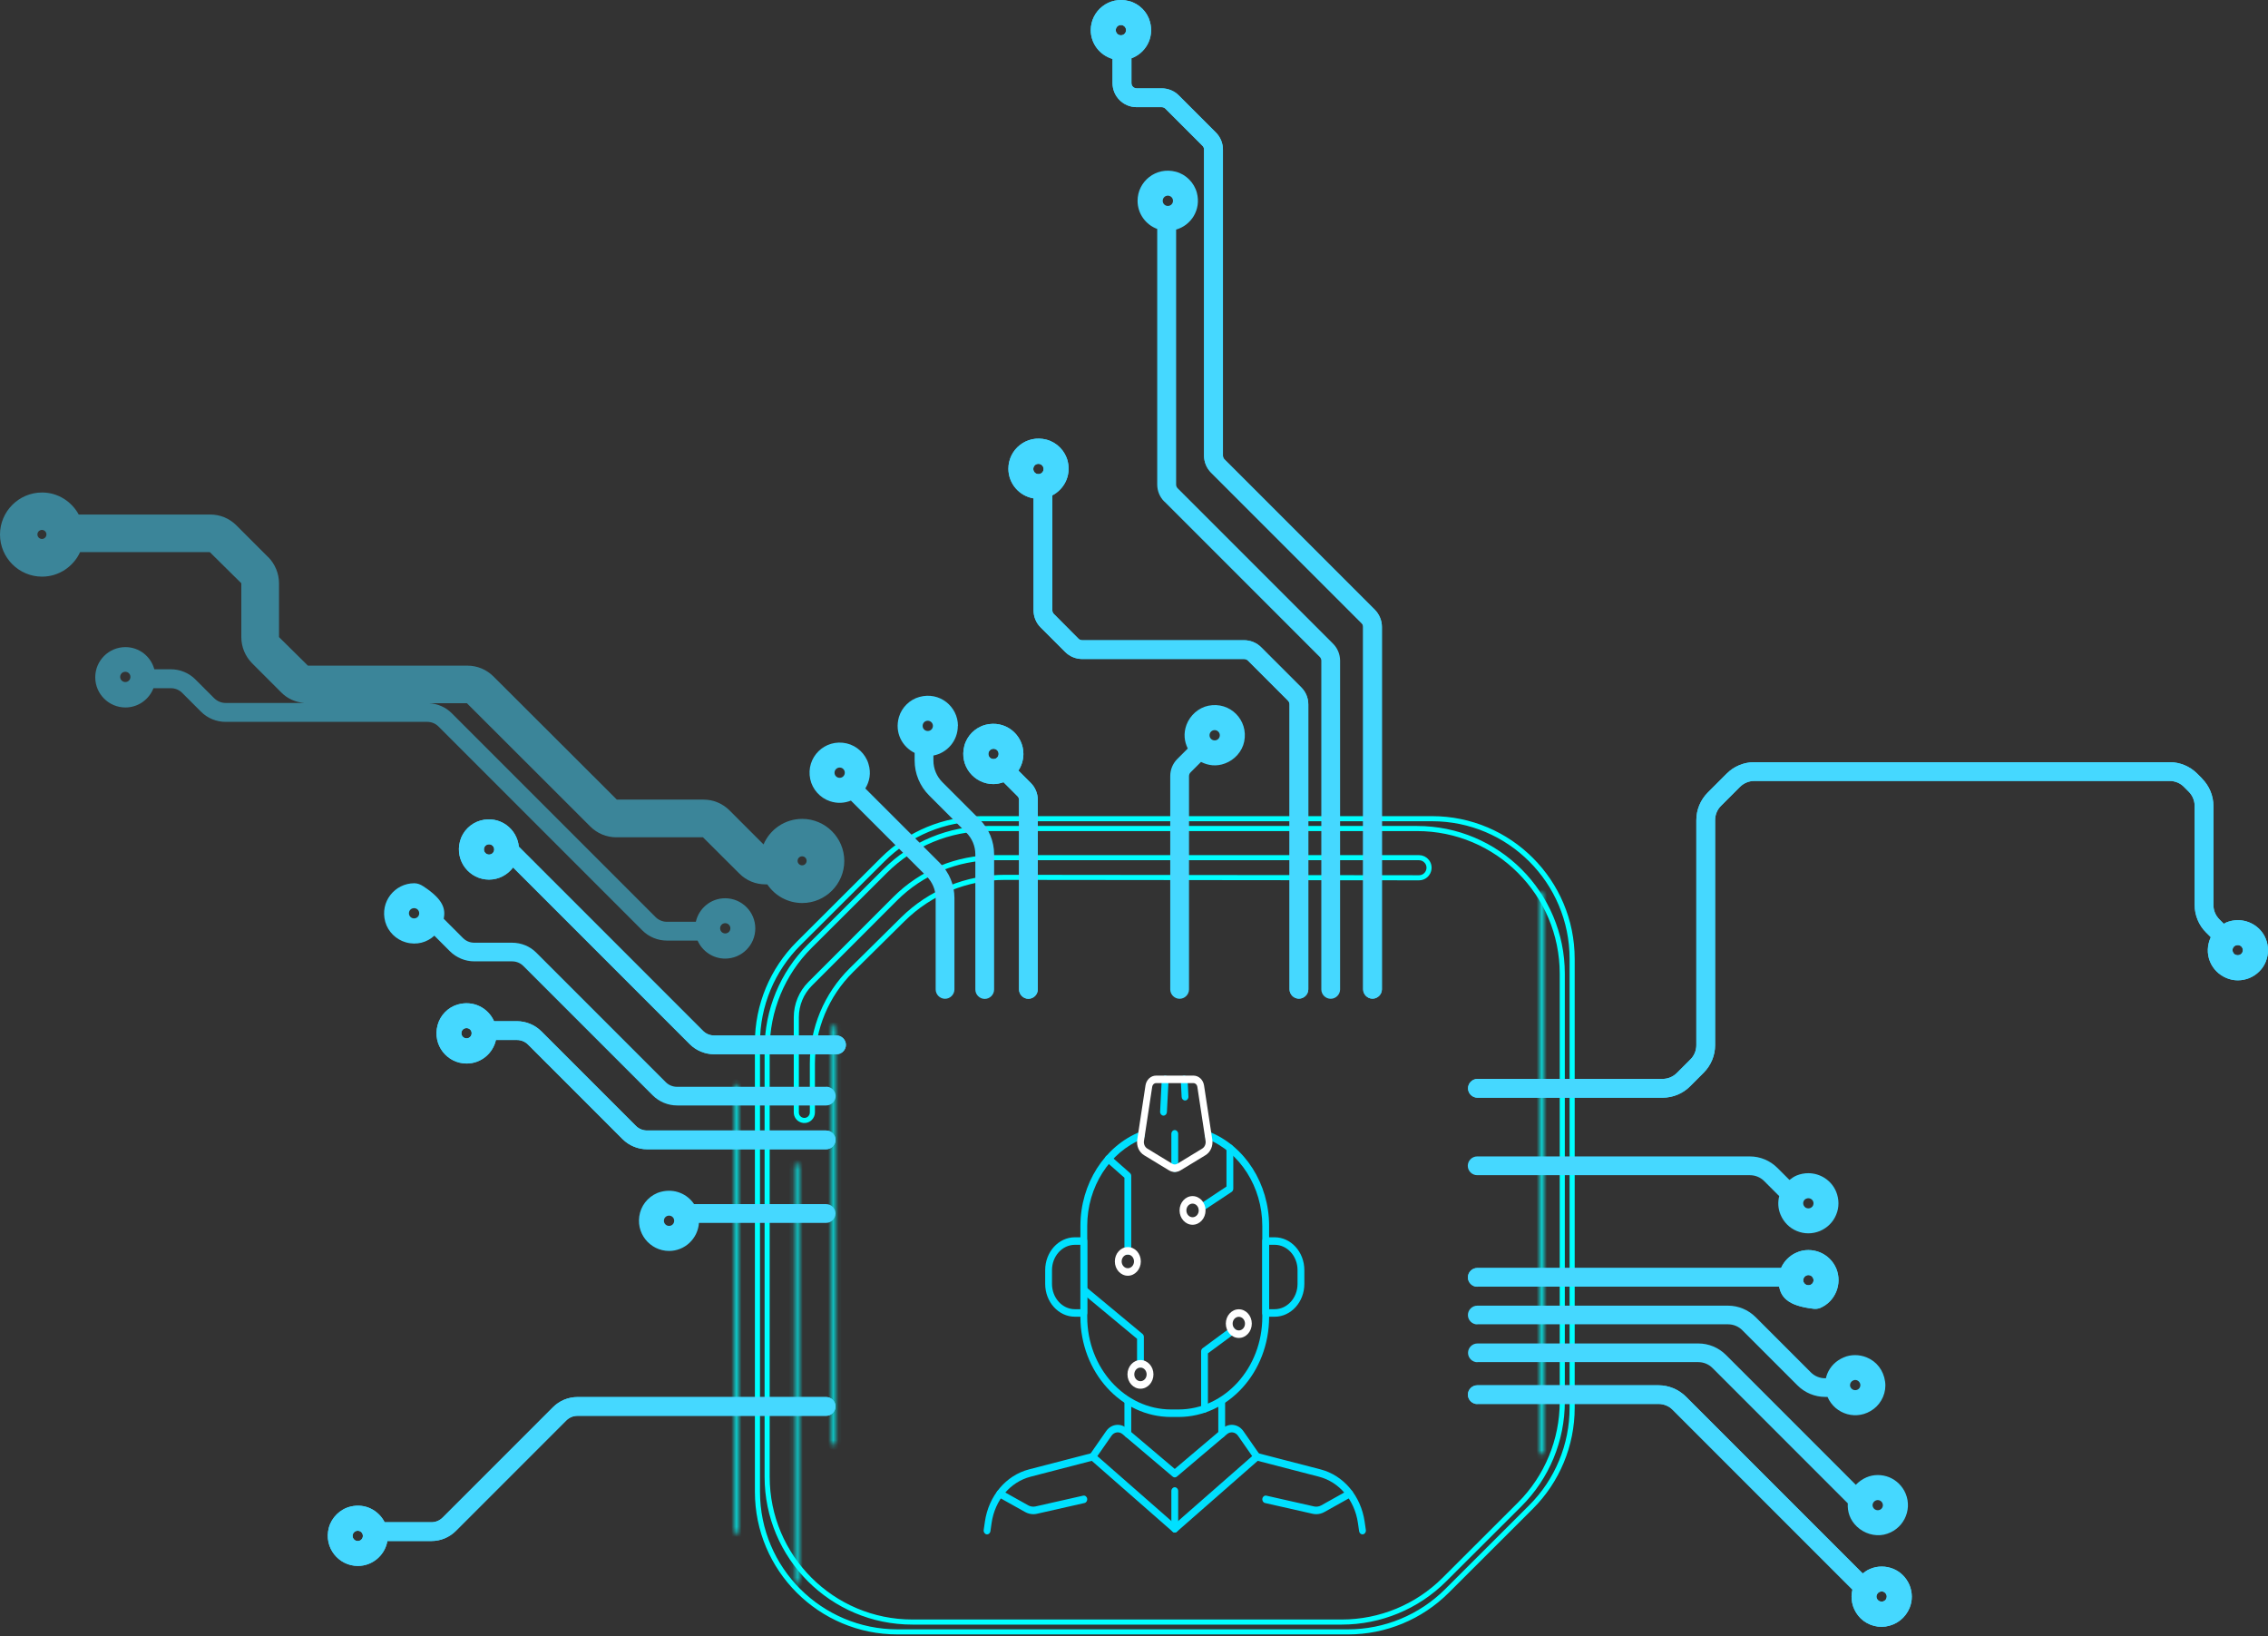 <svg width="445" height="321" viewBox="0 0 445 321" fill="none" xmlns="http://www.w3.org/2000/svg">
<rect x="0" y="0" width="445" height="321" fill="#333333" stroke="none"/>
<path d="M300.393 295.639C305.562 290.48 308.467 283.477 308.467 276.174L308.467 188.102C308.467 172.914 296.155 160.602 280.967 160.602L192.605 160.602C185.321 160.602 178.334 163.492 173.179 168.637L156.692 185.091C151.522 190.25 148.617 197.253 148.617 204.556L148.617 292.628C148.617 307.816 160.93 320.128 176.117 320.128L264.48 320.128C271.764 320.128 278.75 317.239 283.906 312.093L300.393 295.639ZM278.031 162.532C293.771 162.532 306.531 175.292 306.531 191.032L306.531 274.962C306.531 282.53 303.52 289.788 298.163 295.135L283.397 309.871C278.054 315.203 270.814 318.198 263.265 318.198L179.02 318.198C163.28 318.198 150.52 305.438 150.52 289.698L150.52 205.777C150.52 198.204 153.535 190.941 158.899 185.594L173.689 170.849C179.032 165.523 186.267 162.532 193.811 162.532L278.031 162.532Z" stroke="#00FFFF"/>
<path d="M195.088 168.248C187.793 168.248 180.796 171.147 175.639 176.306L158.961 192.992C157.222 194.731 156.245 197.09 156.245 199.55L156.245 218.222C156.245 219.628 157.947 220.33 158.938 219.333C159.231 219.038 159.396 218.639 159.396 218.222L159.396 208.651C159.396 201.762 162.152 195.161 167.05 190.317L177.135 180.345C182.478 175.062 189.691 172.102 197.204 172.11L278.413 172.194C280.048 172.196 280.975 170.323 279.984 169.024C279.61 168.535 279.03 168.248 278.415 168.248L195.088 168.248Z" stroke="#00FFFF"/>
<mask id="path-3-inside-1_1_1105" fill="white">
<path d="M156.656 310.153L156.656 228.678C156.656 228.476 156.487 228.307 156.285 228.307C156.082 228.307 155.914 228.476 155.914 228.678L155.914 310.153C155.914 310.356 156.082 310.524 156.285 310.524C156.487 310.524 156.656 310.356 156.656 310.153Z"/>
</mask>
<path d="M155.656 310.153L155.656 228.678L157.656 228.678L157.656 310.153L155.656 310.153ZM155.656 228.678C155.656 229.03 155.937 229.307 156.285 229.307L156.285 227.307C157.038 227.307 157.656 227.921 157.656 228.678L155.656 228.678ZM156.285 229.307C156.633 229.307 156.914 229.03 156.914 228.678L154.914 228.678C154.914 227.921 155.532 227.307 156.285 227.307L156.285 229.307ZM156.914 228.678L156.914 310.153L154.914 310.153L154.914 228.678L156.914 228.678ZM156.914 310.153C156.914 309.801 156.633 309.524 156.285 309.524L156.285 311.524C155.532 311.524 154.914 310.91 154.914 310.153L156.914 310.153ZM156.285 309.524C155.937 309.524 155.656 309.801 155.656 310.153L157.656 310.153C157.656 310.91 157.038 311.524 156.285 311.524L156.285 309.524Z" fill="#00FFFF" mask="url(#path-3-inside-1_1_1105)"/>
<mask id="path-5-inside-2_1_1105" fill="white">
<path d="M164.047 283.04L164.047 201.564C164.047 201.362 163.878 201.194 163.676 201.194C163.473 201.194 163.305 201.362 163.305 201.564L163.305 283.04C163.305 283.242 163.473 283.41 163.676 283.41C163.878 283.41 164.047 283.242 164.047 283.04Z"/>
</mask>
<path d="M163.047 283.04L163.047 201.564L165.047 201.564L165.047 283.04L163.047 283.04ZM163.047 201.564C163.047 201.916 163.328 202.194 163.676 202.194L163.676 200.194C164.429 200.194 165.047 200.808 165.047 201.564L163.047 201.564ZM163.676 202.194C164.024 202.194 164.305 201.916 164.305 201.564L162.305 201.564C162.305 200.808 162.923 200.194 163.676 200.194L163.676 202.194ZM164.305 201.564L164.305 283.04L162.305 283.04L162.305 201.564L164.305 201.564ZM164.305 283.04C164.305 282.688 164.024 282.41 163.676 282.41L163.676 284.41C162.923 284.41 162.305 283.796 162.305 283.04L164.305 283.04ZM163.676 282.41C163.328 282.41 163.047 282.688 163.047 283.04L165.047 283.04C165.047 283.796 164.429 284.41 163.676 284.41L163.676 282.41Z" fill="#00FFFF" mask="url(#path-5-inside-2_1_1105)"/>
<mask id="path-7-inside-3_1_1105" fill="white">
<path d="M302.825 284.892L302.825 175.495C302.825 175.292 302.656 175.124 302.453 175.124C302.251 175.124 302.082 175.292 302.082 175.495L302.082 284.892C302.082 285.094 302.251 285.263 302.453 285.263C302.656 285.263 302.825 285.094 302.825 284.892Z"/>
</mask>
<path d="M301.825 284.892L301.825 175.495L303.825 175.495L303.825 284.892L301.825 284.892ZM301.825 175.495C301.825 175.847 302.105 176.124 302.453 176.124L302.453 174.124C303.206 174.124 303.825 174.738 303.825 175.495L301.825 175.495ZM302.453 176.124C302.801 176.124 303.082 175.847 303.082 175.495L301.082 175.495C301.082 174.738 301.7 174.124 302.453 174.124L302.453 176.124ZM303.082 175.495L303.082 284.892L301.082 284.892L301.082 175.495L303.082 175.495ZM303.082 284.892C303.082 284.54 302.801 284.263 302.453 284.263L302.453 286.263C301.7 286.263 301.082 285.648 301.082 284.892L303.082 284.892ZM302.453 284.263C302.105 284.263 301.825 284.54 301.825 284.892L303.825 284.892C303.825 285.648 303.206 286.263 302.453 286.263L302.453 284.263Z" fill="#00FFFF" mask="url(#path-7-inside-3_1_1105)"/>
<mask id="path-9-inside-4_1_1105" fill="white">
<path d="M144.742 300.453L144.742 213.117C144.742 212.915 144.574 212.746 144.371 212.746C144.169 212.746 144 212.915 144 213.117L144 300.419C144 300.622 144.169 300.79 144.371 300.79C144.574 300.79 144.742 300.622 144.742 300.419L144.742 300.453Z"/>
</mask>
<path d="M143.742 300.453L143.742 213.117L145.742 213.117L145.742 300.453L143.742 300.453ZM143.742 213.117C143.742 213.469 144.023 213.746 144.371 213.746L144.371 211.746C145.124 211.746 145.742 212.361 145.742 213.117L143.742 213.117ZM144.371 213.746C144.719 213.746 145 213.469 145 213.117L143 213.117C143 212.361 143.618 211.746 144.371 211.746L144.371 213.746ZM145 213.117L145 300.419L143 300.419L143 213.117L145 213.117ZM145 300.419C145 300.067 144.719 299.79 144.371 299.79L144.371 301.79C143.618 301.79 143 301.176 143 300.419L145 300.419ZM144.371 299.79C144.023 299.79 143.742 300.067 143.742 300.419L145.742 300.419C145.742 301.176 145.124 301.79 144.371 301.79L144.371 299.79ZM145.742 300.419L145.742 300.453L143.742 300.453L143.742 300.419L145.742 300.419Z" fill="#00FFFF" mask="url(#path-9-inside-4_1_1105)"/>
<g style="mix-blend-mode:overlay">
<path d="M52.607 109.286L46.369 103.048C44.994 101.673 43.176 100.936 41.236 100.936H15.448C14.048 98.382 11.371 96.614 8.252 96.614C3.709 96.614 0 100.322 0 104.866C0 109.409 3.709 113.118 8.252 113.118C11.568 113.118 14.417 111.128 15.718 108.304H41.162L47.351 114.419V124.98C47.351 126.92 48.113 128.738 49.464 130.113L55.186 135.836C56.389 137.064 57.986 137.751 59.681 137.899H44.257C43.422 137.899 42.636 137.555 42.047 136.99L38.338 133.281C37.061 132.004 35.317 131.292 33.524 131.292H30.282C29.595 128.787 27.335 126.945 24.609 126.945C21.343 126.945 18.69 129.597 18.69 132.864C18.69 136.13 21.343 138.783 24.609 138.783C27.114 138.783 29.251 137.211 30.11 135.001H33.524C34.359 135.001 35.17 135.344 35.735 135.909L39.443 139.618C40.72 140.895 42.464 141.607 44.257 141.607H83.823C84.658 141.607 85.444 141.926 86.033 142.516L126.041 182.524C127.318 183.801 129.062 184.513 130.855 184.513H136.872C137.781 186.576 139.868 188.05 142.275 188.05C145.542 188.05 148.194 185.397 148.194 182.131C148.194 178.865 145.542 176.212 142.275 176.212C139.451 176.212 137.118 178.201 136.528 180.829H130.855C130.02 180.829 129.209 180.485 128.645 179.921L88.636 139.913C87.433 138.709 85.861 138.046 84.191 137.948H91.608L115.8 162.115C117.175 163.49 118.993 164.251 120.933 164.251H137.928L145.075 171.374C146.45 172.749 148.268 173.486 150.208 173.486H150.552C152.026 175.696 154.555 177.145 157.404 177.145C161.948 177.145 165.656 173.437 165.656 168.893C165.656 164.35 161.948 160.641 157.404 160.641C153.99 160.641 151.068 162.704 149.815 165.651L143.159 158.996C141.784 157.62 139.967 156.859 138.026 156.859H121.031L96.84 132.717C95.464 131.341 93.647 130.58 91.707 130.58H60.417L54.744 124.98V114.419C54.744 112.504 53.958 110.637 52.632 109.286H52.607ZM8.228 105.725C7.736 105.725 7.343 105.332 7.343 104.841C7.343 104.35 7.736 103.957 8.228 103.957C8.719 103.957 9.112 104.35 9.112 104.841C9.112 105.332 8.719 105.725 8.228 105.725ZM24.584 133.797C24.044 133.797 23.578 133.355 23.578 132.79C23.578 132.225 24.02 131.783 24.584 131.783C25.149 131.783 25.591 132.225 25.591 132.79C25.591 133.355 25.149 133.797 24.584 133.797ZM142.3 181.099C142.84 181.099 143.307 181.542 143.307 182.106C143.307 182.671 142.865 183.113 142.3 183.113C141.735 183.113 141.293 182.671 141.293 182.106C141.293 181.542 141.735 181.099 142.3 181.099ZM157.38 167.984C157.871 167.984 158.264 168.377 158.264 168.869C158.264 169.36 157.871 169.753 157.38 169.753C156.888 169.753 156.495 169.36 156.495 168.869C156.495 168.377 156.888 167.984 157.38 167.984Z" fill="#45D8FF" fill-opacity="0.5"/>
</g>
<g style="mix-blend-mode:overlay">
<path d="M228.456 98.381L258.959 128.885C259.156 129.081 259.254 129.351 259.254 129.622V194.091C259.254 195.098 260.089 195.933 261.096 195.933C262.103 195.933 262.938 195.098 262.938 194.091V129.622C262.938 128.369 262.447 127.166 261.563 126.281L231.059 95.778C230.863 95.582 230.765 95.311 230.765 95.041V45.037C233.687 44.202 235.701 41.181 234.842 37.841C234.326 35.852 232.705 34.206 230.715 33.691C226.786 32.659 223.2 35.606 223.2 39.389C223.2 41.918 224.797 44.08 227.056 44.915V95.041C227.056 96.294 227.547 97.497 228.431 98.381H228.456ZM229.144 38.382C229.684 38.382 230.151 38.824 230.151 39.389C230.151 39.953 229.709 40.396 229.144 40.396C228.579 40.396 228.137 39.953 228.137 39.389C228.137 38.824 228.579 38.382 229.144 38.382Z" fill="#45D8FF"/>
</g>
<g style="mix-blend-mode:overlay">
<path d="M229.61 152.241V194.091C229.61 195.098 230.445 195.933 231.452 195.933C232.459 195.933 233.294 195.098 233.294 194.091V152.266C233.294 151.996 233.392 151.726 233.589 151.529L235.652 149.466C237.003 150.154 238.624 150.424 240.367 149.761C242.234 149.073 243.732 147.428 244.125 145.463C244.985 141.238 241.325 137.579 237.101 138.439C235.161 138.832 233.515 140.305 232.803 142.172C232.164 143.891 232.385 145.487 233.049 146.838L230.986 148.901C230.101 149.785 229.61 150.989 229.61 152.241ZM238.329 143.228C238.869 143.228 239.336 143.67 239.336 144.235C239.336 144.8 238.894 145.242 238.329 145.242C237.764 145.242 237.322 144.8 237.322 144.235C237.322 143.67 237.764 143.228 238.329 143.228Z" fill="#45D8FF"/>
</g>
<g style="mix-blend-mode:overlay">
<path d="M162.095 213.199H132.844C132.009 213.199 131.223 212.88 130.634 212.29L105.264 186.92C103.986 185.618 102.267 184.931 100.45 184.931H93.057C92.222 184.931 91.436 184.611 90.847 184.022L87.065 180.24C87.384 178.496 87.237 176.58 83.037 173.854C82.521 173.51 81.907 173.265 81.293 173.265C77.486 173.265 74.49 176.875 75.595 180.854C76.136 182.769 77.707 184.317 79.623 184.857C81.784 185.471 83.798 184.857 85.223 183.555L88.268 186.601C89.545 187.878 91.289 188.59 93.082 188.59H100.474C101.309 188.59 102.095 188.909 102.685 189.499L128.055 214.869C129.332 216.146 131.076 216.858 132.869 216.858H162.12C163.127 216.858 163.962 216.023 163.962 215.016C163.962 214.009 163.127 213.174 162.12 213.174L162.095 213.199ZM81.244 180.166C80.704 180.166 80.237 179.724 80.237 179.159C80.237 178.594 80.679 178.152 81.244 178.152C81.809 178.152 82.251 178.594 82.251 179.159C82.251 179.724 81.809 180.166 81.244 180.166Z" fill="#45D8FF"/>
</g>
<g style="mix-blend-mode:overlay">
<path d="M162.095 236.211H136.184C134.858 234.222 132.353 233.092 129.652 233.805C127.687 234.32 126.09 235.941 125.575 237.906C124.543 241.836 127.515 245.397 131.272 245.397C134.392 245.397 136.921 242.965 137.142 239.895H162.095C163.102 239.895 163.937 239.06 163.937 238.053C163.937 237.047 163.102 236.211 162.095 236.211ZM131.272 240.485C130.732 240.485 130.266 240.043 130.266 239.478C130.266 238.913 130.708 238.471 131.272 238.471C131.837 238.471 132.279 238.913 132.279 239.478C132.279 240.043 131.837 240.485 131.272 240.485Z" fill="#45D8FF"/>
</g>
<g style="mix-blend-mode:overlay">
<path d="M289.855 267.206H333.204C334.26 267.206 335.291 267.624 336.028 268.385L362.553 294.91C362.454 296.531 362.946 298.151 364.345 299.478C365.745 300.804 367.759 301.443 369.65 301.05C373.359 300.239 375.299 296.334 373.899 292.994C373.285 291.545 372.155 290.415 370.706 289.801C369.97 289.506 369.208 289.359 368.447 289.359C367.686 289.359 366.9 289.506 366.187 289.826C365.402 290.17 364.714 290.661 364.124 291.275L338.656 265.806C337.207 264.357 335.267 263.547 333.228 263.547H289.88C288.873 263.547 288.038 264.382 288.038 265.389C288.038 266.396 288.873 267.231 289.88 267.231L289.855 267.206ZM367.514 294.885C367.563 294.738 367.71 294.492 368.054 294.345C368.57 294.148 369.135 294.369 369.356 294.885C369.577 295.401 369.331 295.99 368.815 296.187C368.693 296.236 368.57 296.26 368.422 296.26C368.029 296.26 367.661 296.039 367.489 295.646C367.342 295.327 367.44 295.032 367.489 294.885H367.514Z" fill="#45D8FF"/>
</g>
<g style="mix-blend-mode:overlay">
<path d="M289.856 259.789H339.049C340.105 259.789 341.136 260.207 341.873 260.968L352.68 271.774C354.129 273.223 356.093 274.034 358.132 274.034H358.574C360.048 277.472 364.419 278.823 367.637 276.392C369.258 275.164 370.166 273.051 369.872 271.037C369.577 268.827 368.201 267.059 366.237 266.273C365.5 265.978 364.739 265.831 363.977 265.831C363.216 265.831 362.43 265.978 361.718 266.297C360.269 266.911 359.114 268.041 358.525 269.49C358.402 269.785 358.328 270.08 358.255 270.374H358.107C357.051 270.374 356.02 269.957 355.283 269.195L344.477 258.389C343.028 256.94 341.087 256.13 339.049 256.13H289.856C288.849 256.13 288.014 256.965 288.014 257.972C288.014 258.979 288.849 259.814 289.856 259.814V259.789ZM363.093 271.332C363.142 271.185 363.289 270.939 363.633 270.792C363.953 270.645 364.247 270.718 364.395 270.792C364.542 270.841 364.788 271.013 364.935 271.332C365.156 271.848 364.91 272.437 364.395 272.634C364.272 272.683 364.149 272.708 364.002 272.708C363.609 272.708 363.24 272.487 363.068 272.094C362.921 271.774 363.019 271.48 363.068 271.332H363.093Z" fill="#45D8FF"/>
</g>
<g style="mix-blend-mode:overlay">
<path d="M289.855 230.538H343.347C344.403 230.538 345.434 230.955 346.171 231.717L349.094 234.639C348.799 235.818 348.848 237.095 349.364 238.299C349.978 239.748 351.108 240.902 352.557 241.491C354.03 242.105 355.627 242.081 357.076 241.491C358.525 240.877 359.679 239.748 360.269 238.299C360.883 236.85 360.858 235.229 360.269 233.78C359.335 231.52 357.125 230.145 354.792 230.145C354.03 230.145 353.269 230.292 352.532 230.587C351.992 230.808 351.55 231.127 351.108 231.471L348.75 229.113C347.301 227.664 345.361 226.854 343.322 226.854H289.831C288.824 226.854 287.989 227.689 287.989 228.696C287.989 229.703 288.824 230.538 289.831 230.538H289.855ZM354.448 235.13C354.939 234.934 355.529 235.155 355.75 235.671C355.897 236.015 355.799 236.285 355.75 236.432C355.7 236.579 355.553 236.825 355.209 236.972C355.062 237.022 354.939 237.046 354.816 237.046C354.644 237.046 354.522 236.997 354.423 236.972C354.276 236.923 354.03 236.751 353.883 236.432C353.662 235.916 353.908 235.327 354.423 235.13H354.448Z" fill="#45D8FF"/>
</g>
<g style="mix-blend-mode:overlay">
<path d="M166.123 145.831C161.825 144.849 158.067 148.582 158.976 152.855C159.394 154.844 160.916 156.539 162.856 157.178C164.33 157.669 165.73 157.546 166.958 157.055L181.817 171.914C182.946 173.043 183.585 174.566 183.585 176.162V194.091C183.585 195.098 184.42 195.933 185.427 195.933C186.434 195.933 187.269 195.098 187.269 194.091V176.162C187.269 173.584 186.237 171.128 184.42 169.31L169.782 154.672C170.617 153.322 170.961 151.627 170.396 149.834C169.807 147.869 168.137 146.298 166.123 145.831ZM163.741 151.578C163.741 151.038 164.183 150.571 164.748 150.571C165.312 150.571 165.755 151.013 165.755 151.578C165.755 152.143 165.312 152.585 164.748 152.585C164.183 152.585 163.741 152.143 163.741 151.578Z" fill="#45D8FF"/>
</g>
<g style="mix-blend-mode:overlay">
<path d="M187.957 142.393C187.957 138.586 184.346 135.614 180.392 136.719C178.501 137.235 176.954 138.758 176.389 140.624C175.48 143.694 177.003 146.494 179.459 147.697V149.196C179.459 151.774 180.49 154.23 182.308 156.048L189.602 163.342C190.732 164.472 191.37 165.995 191.37 167.591V194.116C191.37 195.123 192.205 195.958 193.212 195.958C194.219 195.958 195.054 195.123 195.054 194.116V167.591C195.054 165.012 194.023 162.556 192.205 160.739L184.911 153.444C183.781 152.315 183.143 150.792 183.143 149.196V148.213C185.869 147.697 187.932 145.291 187.932 142.417L187.957 142.393ZM182.038 141.386C182.578 141.386 183.045 141.828 183.045 142.393C183.045 142.957 182.603 143.4 182.038 143.4C181.473 143.4 181.031 142.957 181.031 142.393C181.031 141.828 181.473 141.386 182.038 141.386Z" fill="#45D8FF"/>
</g>
<g style="mix-blend-mode:overlay">
<path d="M164.158 203.129H140.139C139.304 203.129 138.518 202.81 137.928 202.22L101.801 166.093C101.457 162.581 98.067 159.928 94.285 160.96C92.345 161.5 90.773 163.072 90.257 165.012C89.201 168.966 92.173 172.552 95.955 172.552C97.896 172.552 99.59 171.594 100.671 170.17L135.325 204.823C136.602 206.101 138.346 206.813 140.139 206.813H164.134C165.141 206.813 165.976 205.978 165.976 204.971C165.976 203.964 165.141 203.129 164.134 203.129H164.158ZM95.955 167.64C95.415 167.64 94.948 167.198 94.948 166.633C94.948 166.068 95.391 165.626 95.955 165.626C96.52 165.626 96.962 166.068 96.962 166.633C96.962 167.198 96.52 167.64 95.955 167.64Z" fill="#45D8FF"/>
</g>
<g style="mix-blend-mode:overlay">
<path d="M162.095 221.77H126.974C126.139 221.77 125.354 221.451 124.764 220.861L106.221 202.319C104.944 201.042 103.201 200.329 101.408 200.329H96.938C95.808 197.775 92.91 196.154 89.791 197.063C87.9 197.603 86.377 199.175 85.861 201.091C84.805 205.045 87.752 208.631 91.559 208.631C94.384 208.631 96.717 206.641 97.306 204.013H101.408C102.243 204.013 103.029 204.333 103.618 204.922L122.161 223.465C123.438 224.742 125.182 225.454 126.974 225.454H162.095C163.102 225.454 163.937 224.619 163.937 223.612C163.937 222.605 163.102 221.77 162.095 221.77ZM91.535 203.694C90.994 203.694 90.528 203.252 90.528 202.687C90.528 202.122 90.97 201.68 91.535 201.68C92.1 201.68 92.542 202.122 92.542 202.687C92.542 203.252 92.1 203.694 91.535 203.694Z" fill="#45D8FF"/>
</g>
<g style="mix-blend-mode:overlay">
<path d="M162.095 274.058H113.319C111.502 274.058 109.783 274.77 108.505 276.048L86.844 297.709C86.254 298.299 85.468 298.618 84.633 298.618H75.472C74.293 296.309 71.666 294.836 68.768 295.548C66.729 296.039 65.059 297.685 64.519 299.699C63.487 303.628 66.459 307.189 70.217 307.189C73.115 307.189 75.522 305.077 76.013 302.302H84.633C86.451 302.302 88.17 301.59 89.447 300.313L111.109 278.651C111.698 278.061 112.484 277.742 113.319 277.742H162.095C163.102 277.742 163.937 276.907 163.937 275.9C163.937 274.893 163.102 274.058 162.095 274.058ZM70.192 302.302C69.652 302.302 69.185 301.86 69.185 301.295C69.185 300.73 69.627 300.288 70.192 300.288C70.757 300.288 71.199 300.73 71.199 301.295C71.199 301.86 70.757 302.302 70.192 302.302Z" fill="#45D8FF"/>
</g>
<g style="mix-blend-mode:overlay">
<path d="M289.856 275.409H325.394C326.45 275.409 327.481 275.826 328.218 276.588L363.461 311.831C363.044 313.575 363.388 315.417 364.591 316.939C365.844 318.536 367.956 319.371 369.97 319.076C372.131 318.757 373.85 317.381 374.661 315.466C375.275 314.017 375.25 312.396 374.661 310.947C374.047 309.498 372.917 308.343 371.468 307.754C370.731 307.459 369.97 307.312 369.208 307.312C368.447 307.312 367.661 307.459 366.924 307.779C366.384 308 365.917 308.319 365.475 308.663L330.821 274.009C329.372 272.56 327.432 271.749 325.394 271.749H289.856C288.849 271.749 288.014 272.584 288.014 273.591C288.014 274.598 288.849 275.433 289.856 275.433V275.409ZM368.275 312.813C368.324 312.666 368.472 312.42 368.815 312.273C369.159 312.126 369.429 312.199 369.577 312.273C369.724 312.322 369.97 312.494 370.117 312.813C370.264 313.133 370.166 313.427 370.117 313.575C370.068 313.722 369.921 313.968 369.577 314.115C369.454 314.164 369.331 314.189 369.184 314.189C368.791 314.189 368.423 313.968 368.251 313.575C368.103 313.231 368.201 312.961 368.251 312.813H368.275Z" fill="#45D8FF"/>
</g>
<g style="mix-blend-mode:overlay">
<path d="M289.856 252.396H349.069C349.487 254.312 350.567 256.154 355.848 256.743C356.265 256.792 356.707 256.743 357.1 256.596C360.097 255.343 361.521 251.88 360.293 248.859C359.679 247.41 358.549 246.281 357.076 245.667C356.339 245.372 355.578 245.225 354.816 245.225C354.055 245.225 353.269 245.372 352.557 245.691C351.157 246.281 350.076 247.361 349.462 248.737H289.856C288.849 248.737 288.014 249.572 288.014 250.579C288.014 251.586 288.849 252.421 289.856 252.421V252.396ZM353.908 250.751C353.957 250.603 354.104 250.358 354.448 250.21C354.767 250.063 355.062 250.161 355.209 250.21C355.357 250.259 355.602 250.431 355.75 250.751C355.971 251.266 355.725 251.856 355.209 252.052C355.087 252.101 354.964 252.126 354.816 252.126C354.423 252.126 354.055 251.905 353.883 251.512C353.736 251.168 353.834 250.898 353.883 250.751H353.908Z" fill="#45D8FF"/>
</g>
<g style="mix-blend-mode:overlay">
<path d="M432.032 152.683L431.124 151.774C429.675 150.325 427.734 149.515 425.696 149.515H344.206C342.168 149.515 340.203 150.325 338.779 151.774L335.095 155.458C333.646 156.907 332.835 158.847 332.835 160.886V205.02C332.835 206.076 332.418 207.107 331.656 207.844L329.028 210.472C328.267 211.233 327.26 211.651 326.204 211.651H289.88C288.873 211.651 288.038 212.486 288.038 213.493C288.038 214.5 288.873 215.335 289.88 215.335H326.204C328.242 215.335 330.207 214.524 331.632 213.075L334.26 210.448C335.709 208.999 336.519 207.058 336.519 205.02V160.886C336.519 159.83 336.937 158.798 337.698 158.061L341.382 154.377C342.143 153.616 343.15 153.199 344.206 153.199H425.696C426.752 153.199 427.784 153.616 428.52 154.377L429.429 155.286C430.19 156.047 430.608 157.054 430.608 158.11V177.513C430.608 179.551 431.418 181.516 432.867 182.94L433.776 183.849C433.088 185.323 432.966 187.042 433.629 188.663C434.243 190.112 435.373 191.242 436.846 191.856C438.295 192.47 439.916 192.445 441.365 191.856C442.814 191.242 443.969 190.112 444.558 188.663C445.147 187.214 445.147 185.593 444.558 184.144C443.625 181.884 441.414 180.509 439.081 180.509C438.32 180.509 437.558 180.656 436.822 180.951C436.65 181.025 436.502 181.123 436.33 181.221L435.471 180.362C434.709 179.6 434.292 178.593 434.292 177.537V158.135C434.292 156.097 433.481 154.156 432.032 152.707V152.683ZM438.688 185.47C439.204 185.274 439.793 185.495 439.99 186.01C440.137 186.354 440.039 186.624 439.99 186.772C439.941 186.919 439.793 187.165 439.449 187.312C439.302 187.361 439.179 187.386 439.057 187.386C438.885 187.386 438.762 187.337 438.664 187.312C438.516 187.263 438.271 187.116 438.123 186.772C437.902 186.256 438.148 185.667 438.664 185.47H438.688Z" fill="#45D8FF"/>
</g>
<g style="mix-blend-mode:overlay">
<path d="M193.335 142.196C191.346 142.712 189.725 144.333 189.209 146.322C188.178 150.252 191.149 153.813 194.907 153.813C195.595 153.813 196.258 153.665 196.896 153.444L199.647 156.195C199.844 156.392 199.942 156.637 199.942 156.932V194.091C199.942 195.098 200.777 195.933 201.784 195.933C202.791 195.933 203.626 195.098 203.626 194.091V156.932C203.626 155.679 203.135 154.476 202.25 153.592L199.819 151.16C200.433 150.227 200.801 149.097 200.801 147.894C200.801 144.112 197.24 141.165 193.311 142.196H193.335ZM193.925 147.894C193.925 147.354 194.367 146.887 194.932 146.887C195.497 146.887 195.939 147.329 195.939 147.894C195.939 148.459 195.497 148.901 194.932 148.901C194.367 148.901 193.925 148.459 193.925 147.894Z" fill="#45D8FF"/>
</g>
<g style="mix-blend-mode:overlay">
<path d="M202.791 97.792V119.724C202.791 120.976 203.282 122.18 204.166 123.064L209.004 127.902C209.889 128.786 211.092 129.278 212.345 129.278H244.1C244.371 129.278 244.641 129.376 244.837 129.572L252.721 137.456C252.917 137.652 253.016 137.923 253.016 138.193V194.066C253.016 195.073 253.851 195.908 254.858 195.908C255.865 195.908 256.7 195.073 256.7 194.066V138.193C256.7 136.94 256.208 135.737 255.324 134.853L247.441 126.969C246.556 126.085 245.353 125.594 244.1 125.594H212.345C212.074 125.594 211.804 125.495 211.608 125.299L206.769 120.436C206.573 120.24 206.475 119.969 206.475 119.699V97.178C208.759 95.974 210.183 93.371 209.496 90.498C209.004 88.459 207.383 86.789 205.345 86.249C201.415 85.217 197.854 88.164 197.854 91.947C197.854 94.869 199.991 97.301 202.791 97.767V97.792ZM203.749 90.989C204.289 90.989 204.756 91.431 204.756 91.996C204.756 92.561 204.313 93.003 203.749 93.003C203.184 93.003 202.742 92.561 202.742 91.996C202.742 91.431 203.184 90.989 203.749 90.989Z" fill="#45D8FF"/>
</g>
<g style="mix-blend-mode:overlay">
<path d="M218.288 11.562V16.302C218.288 18.906 220.4 21.018 223.004 21.018H227.916C228.186 21.018 228.456 21.116 228.652 21.312L235.947 28.607C236.143 28.803 236.241 29.049 236.241 29.319V89.368C236.241 90.62 236.733 91.824 237.617 92.708L267.162 122.254C267.359 122.45 267.457 122.696 267.457 122.966V194.067C267.457 195.074 268.292 195.909 269.299 195.909C270.306 195.909 271.141 195.074 271.141 194.067V122.966C271.141 121.713 270.625 120.51 269.766 119.626L240.245 90.105C240.048 89.908 239.95 89.638 239.95 89.368V29.344C239.95 28.091 239.459 26.888 238.575 26.003L231.28 18.709C230.396 17.825 229.193 17.334 227.94 17.334H223.028C222.463 17.334 221.997 16.867 221.997 16.302V11.439C224.723 10.432 226.516 7.485 225.632 4.268C225.116 2.328 223.519 0.731 221.555 0.216C217.6 -0.841 214.015 2.131 214.015 5.913C214.015 8.59 215.832 10.85 218.288 11.562ZM219.934 4.906C220.474 4.906 220.941 5.349 220.941 5.913C220.941 6.478 220.499 6.92 219.934 6.92C219.369 6.92 218.927 6.478 218.927 5.913C218.927 5.349 219.369 4.906 219.934 4.906Z" fill="#45D8FF"/>
</g>
<g style="mix-blend-mode:overlay">
<path d="M164.158 203.129H140.139C139.304 203.129 138.518 202.81 137.928 202.22L101.801 166.093C101.457 162.581 98.067 159.928 94.285 160.96C92.345 161.5 90.773 163.072 90.257 165.012C89.201 168.966 92.173 172.552 95.955 172.552C97.896 172.552 99.59 171.594 100.671 170.17L135.325 204.823C136.602 206.101 138.346 206.813 140.139 206.813H164.134C165.141 206.813 165.976 205.978 165.976 204.971C165.976 203.964 165.141 203.129 164.134 203.129H164.158ZM95.955 167.64C95.415 167.64 94.948 167.198 94.948 166.633C94.948 166.068 95.391 165.626 95.955 165.626C96.52 165.626 96.962 166.068 96.962 166.633C96.962 167.198 96.52 167.64 95.955 167.64Z" fill="#45D8FF"/>
</g>
<g style="mix-blend-mode:overlay">
<path d="M162.095 221.77H126.974C126.139 221.77 125.354 221.451 124.764 220.861L106.221 202.319C104.944 201.042 103.201 200.329 101.408 200.329H96.938C95.808 197.775 92.91 196.154 89.791 197.063C87.9 197.603 86.377 199.175 85.861 201.091C84.805 205.045 87.752 208.631 91.559 208.631C94.384 208.631 96.717 206.641 97.306 204.013H101.408C102.243 204.013 103.029 204.333 103.618 204.922L122.161 223.465C123.438 224.742 125.182 225.454 126.974 225.454H162.095C163.102 225.454 163.937 224.619 163.937 223.612C163.937 222.605 163.102 221.77 162.095 221.77ZM91.535 203.694C90.994 203.694 90.528 203.252 90.528 202.687C90.528 202.122 90.97 201.68 91.535 201.68C92.1 201.68 92.542 202.122 92.542 202.687C92.542 203.252 92.1 203.694 91.535 203.694Z" fill="#45D8FF"/>
</g>
<g style="mix-blend-mode:overlay">
<path d="M162.095 274.058H113.319C111.502 274.058 109.783 274.77 108.505 276.048L86.844 297.709C86.254 298.299 85.468 298.618 84.633 298.618H75.472C74.293 296.309 71.666 294.836 68.768 295.548C66.729 296.039 65.059 297.685 64.519 299.699C63.487 303.628 66.459 307.189 70.217 307.189C73.115 307.189 75.522 305.077 76.013 302.302H84.633C86.451 302.302 88.17 301.59 89.447 300.313L111.109 278.651C111.698 278.061 112.484 277.742 113.319 277.742H162.095C163.102 277.742 163.937 276.907 163.937 275.9C163.937 274.893 163.102 274.058 162.095 274.058ZM70.192 302.302C69.652 302.302 69.185 301.86 69.185 301.295C69.185 300.73 69.627 300.288 70.192 300.288C70.757 300.288 71.199 300.73 71.199 301.295C71.199 301.86 70.757 302.302 70.192 302.302Z" fill="#45D8FF"/>
</g>
<g style="mix-blend-mode:overlay">
<path d="M289.856 275.409H325.394C326.45 275.409 327.481 275.826 328.218 276.588L363.461 311.831C363.044 313.575 363.388 315.417 364.591 316.939C365.844 318.536 367.956 319.371 369.97 319.076C372.131 318.757 373.85 317.381 374.661 315.466C375.275 314.017 375.25 312.396 374.661 310.947C374.047 309.498 372.917 308.343 371.468 307.754C370.731 307.459 369.97 307.312 369.208 307.312C368.447 307.312 367.661 307.459 366.924 307.779C366.384 308 365.917 308.319 365.475 308.663L330.821 274.009C329.372 272.56 327.432 271.749 325.394 271.749H289.856C288.849 271.749 288.014 272.584 288.014 273.591C288.014 274.598 288.849 275.433 289.856 275.433V275.409ZM368.275 312.813C368.324 312.666 368.472 312.42 368.815 312.273C369.159 312.126 369.429 312.199 369.577 312.273C369.724 312.322 369.97 312.494 370.117 312.813C370.264 313.133 370.166 313.427 370.117 313.575C370.068 313.722 369.921 313.968 369.577 314.115C369.454 314.164 369.331 314.189 369.184 314.189C368.791 314.189 368.423 313.968 368.251 313.575C368.103 313.231 368.201 312.961 368.251 312.813H368.275Z" fill="#45D8FF"/>
</g>
<g style="mix-blend-mode:overlay">
<path d="M289.856 252.396H349.069C349.487 254.312 350.567 256.154 355.848 256.743C356.265 256.792 356.707 256.743 357.1 256.596C360.097 255.343 361.521 251.88 360.293 248.859C359.679 247.41 358.549 246.281 357.076 245.667C356.339 245.372 355.578 245.225 354.816 245.225C354.055 245.225 353.269 245.372 352.557 245.691C351.157 246.281 350.076 247.361 349.462 248.737H289.856C288.849 248.737 288.014 249.572 288.014 250.579C288.014 251.586 288.849 252.421 289.856 252.421V252.396ZM353.908 250.751C353.957 250.603 354.104 250.358 354.448 250.21C354.767 250.063 355.062 250.161 355.209 250.21C355.357 250.259 355.602 250.431 355.75 250.751C355.971 251.266 355.725 251.856 355.209 252.052C355.087 252.101 354.964 252.126 354.816 252.126C354.423 252.126 354.055 251.905 353.883 251.512C353.736 251.168 353.834 250.898 353.883 250.751H353.908Z" fill="#45D8FF"/>
</g>
<g style="mix-blend-mode:overlay">
<path d="M432.032 152.683L431.124 151.774C429.675 150.325 427.734 149.515 425.696 149.515H344.206C342.168 149.515 340.203 150.325 338.779 151.774L335.095 155.458C333.646 156.907 332.835 158.847 332.835 160.886V205.02C332.835 206.076 332.418 207.107 331.656 207.844L329.028 210.472C328.267 211.233 327.26 211.651 326.204 211.651H289.88C288.873 211.651 288.038 212.486 288.038 213.493C288.038 214.5 288.873 215.335 289.88 215.335H326.204C328.242 215.335 330.207 214.524 331.632 213.075L334.26 210.448C335.709 208.999 336.519 207.058 336.519 205.02V160.886C336.519 159.83 336.937 158.798 337.698 158.061L341.382 154.377C342.143 153.616 343.15 153.199 344.206 153.199H425.696C426.752 153.199 427.784 153.616 428.52 154.377L429.429 155.286C430.19 156.047 430.608 157.054 430.608 158.11V177.513C430.608 179.551 431.418 181.516 432.867 182.94L433.776 183.849C433.088 185.323 432.966 187.042 433.629 188.663C434.243 190.112 435.373 191.242 436.846 191.856C438.295 192.47 439.916 192.445 441.365 191.856C442.814 191.242 443.969 190.112 444.558 188.663C445.147 187.214 445.147 185.593 444.558 184.144C443.625 181.884 441.414 180.509 439.081 180.509C438.32 180.509 437.558 180.656 436.822 180.951C436.65 181.025 436.502 181.123 436.33 181.221L435.471 180.362C434.709 179.6 434.292 178.593 434.292 177.537V158.135C434.292 156.097 433.481 154.156 432.032 152.707V152.683ZM438.688 185.47C439.204 185.274 439.793 185.495 439.99 186.01C440.137 186.354 440.039 186.624 439.99 186.772C439.941 186.919 439.793 187.165 439.449 187.312C439.302 187.361 439.179 187.386 439.057 187.386C438.885 187.386 438.762 187.337 438.664 187.312C438.516 187.263 438.271 187.116 438.123 186.772C437.902 186.256 438.148 185.667 438.664 185.47H438.688Z" fill="#45D8FF"/>
</g>
<g style="mix-blend-mode:overlay">
<path d="M193.335 142.196C191.346 142.712 189.725 144.333 189.209 146.322C188.178 150.252 191.149 153.813 194.907 153.813C195.595 153.813 196.258 153.665 196.896 153.444L199.647 156.195C199.844 156.392 199.942 156.637 199.942 156.932V194.091C199.942 195.098 200.777 195.933 201.784 195.933C202.791 195.933 203.626 195.098 203.626 194.091V156.932C203.626 155.679 203.135 154.476 202.25 153.592L199.819 151.16C200.433 150.227 200.801 149.097 200.801 147.894C200.801 144.112 197.24 141.165 193.311 142.196H193.335ZM193.925 147.894C193.925 147.354 194.367 146.887 194.932 146.887C195.497 146.887 195.939 147.329 195.939 147.894C195.939 148.459 195.497 148.901 194.932 148.901C194.367 148.901 193.925 148.459 193.925 147.894Z" fill="#45D8FF"/>
</g>
<g style="mix-blend-mode:overlay">
<path d="M202.791 97.792V119.724C202.791 120.976 203.282 122.18 204.166 123.064L209.004 127.902C209.889 128.786 211.092 129.278 212.345 129.278H244.1C244.371 129.278 244.641 129.376 244.837 129.572L252.721 137.456C252.917 137.652 253.016 137.923 253.016 138.193V194.066C253.016 195.073 253.851 195.908 254.858 195.908C255.865 195.908 256.7 195.073 256.7 194.066V138.193C256.7 136.94 256.208 135.737 255.324 134.853L247.441 126.969C246.556 126.085 245.353 125.594 244.1 125.594H212.345C212.074 125.594 211.804 125.495 211.608 125.299L206.769 120.436C206.573 120.24 206.475 119.969 206.475 119.699V97.178C208.759 95.974 210.183 93.371 209.496 90.498C209.004 88.459 207.383 86.789 205.345 86.249C201.415 85.217 197.854 88.164 197.854 91.947C197.854 94.869 199.991 97.301 202.791 97.767V97.792ZM203.749 90.989C204.289 90.989 204.756 91.431 204.756 91.996C204.756 92.561 204.313 93.003 203.749 93.003C203.184 93.003 202.742 92.561 202.742 91.996C202.742 91.431 203.184 90.989 203.749 90.989Z" fill="#45D8FF"/>
</g>
<g style="mix-blend-mode:overlay">
<path d="M218.288 11.562V16.302C218.288 18.906 220.4 21.018 223.004 21.018H227.916C228.186 21.018 228.456 21.116 228.652 21.312L235.947 28.607C236.143 28.803 236.241 29.049 236.241 29.319V89.368C236.241 90.62 236.733 91.824 237.617 92.708L267.162 122.254C267.359 122.45 267.457 122.696 267.457 122.966V194.067C267.457 195.074 268.292 195.909 269.299 195.909C270.306 195.909 271.141 195.074 271.141 194.067V122.966C271.141 121.713 270.625 120.51 269.766 119.626L240.245 90.105C240.048 89.908 239.95 89.638 239.95 89.368V29.344C239.95 28.091 239.459 26.888 238.575 26.003L231.28 18.709C230.396 17.825 229.193 17.334 227.94 17.334H223.028C222.463 17.334 221.997 16.867 221.997 16.302V11.439C224.723 10.432 226.516 7.485 225.632 4.268C225.116 2.328 223.519 0.731 221.555 0.216C217.6 -0.841 214.015 2.131 214.015 5.913C214.015 8.59 215.832 10.85 218.288 11.562ZM219.934 4.906C220.474 4.906 220.941 5.349 220.941 5.913C220.941 6.478 220.499 6.92 219.934 6.92C219.369 6.92 218.927 6.478 218.927 5.913C218.927 5.349 219.369 4.906 219.934 4.906Z" fill="#45D8FF"/>
</g>
<path d="M267.33 300.998C267.007 300.998 266.722 300.739 266.67 300.377L266.434 298.748C265.787 294.279 262.789 290.721 258.793 289.685L246.464 286.49C246.105 286.397 245.881 285.999 245.965 285.602C246.05 285.204 246.408 284.959 246.77 285.052L259.099 288.247C263.624 289.42 267.022 293.45 267.755 298.512L267.992 300.142C268.049 300.543 267.802 300.923 267.436 300.986C267.4 300.992 267.364 300.996 267.33 300.996V300.998Z" fill="#00E0FF"/>
<path d="M193.67 300.998C193.634 300.998 193.6 300.994 193.564 300.988C193.2 300.925 192.951 300.545 193.008 300.144L193.243 298.514C193.976 293.452 197.374 289.422 201.899 288.249L214.226 285.054C214.583 284.961 214.945 285.206 215.031 285.603C215.115 286.001 214.893 286.396 214.532 286.491L202.205 289.687C198.211 290.723 195.212 294.279 194.564 298.75L194.33 300.379C194.278 300.743 193.992 301 193.67 301V300.998Z" fill="#00E0FF"/>
<path d="M230.499 300.638C230.352 300.638 230.205 300.585 230.083 300.478L213.962 286.349C213.677 286.098 213.625 285.641 213.848 285.323L217.032 280.747C217.994 279.363 219.8 279.102 221.055 280.164L230.497 288.157L239.94 280.164C241.195 279.102 243 279.363 243.963 280.747L247.147 285.323C247.369 285.643 247.319 286.1 247.032 286.349L230.911 300.478C230.79 300.585 230.643 300.638 230.495 300.638H230.499ZM215.309 285.645L230.499 298.957L245.688 285.645L242.903 281.645C242.389 280.905 241.426 280.767 240.756 281.332L230.906 289.669C230.666 289.873 230.332 289.873 230.092 289.669L220.243 281.332C219.572 280.765 218.609 280.905 218.095 281.645L215.311 285.645H215.309Z" fill="#00E0FF"/>
<path d="M230.499 300.638C230.13 300.638 229.83 300.308 229.83 299.901V292.487C229.83 292.08 230.13 291.75 230.499 291.75C230.868 291.75 231.168 292.08 231.168 292.487V299.901C231.168 300.308 230.868 300.638 230.499 300.638Z" fill="#00E0FF"/>
<path d="M202.747 297.037C202.193 297.037 201.641 296.895 201.144 296.616L195.882 293.674C195.552 293.49 195.421 293.045 195.588 292.683C195.755 292.319 196.158 292.175 196.486 292.359L201.748 295.301C202.189 295.548 202.7 295.624 203.184 295.515L212.519 293.403C212.883 293.32 213.234 293.579 213.308 293.976C213.382 294.376 213.148 294.765 212.788 294.846L203.453 296.958C203.22 297.012 202.982 297.037 202.745 297.037H202.747Z" fill="#00E0FF"/>
<path d="M258.253 297.037C258.017 297.037 257.78 297.012 257.545 296.958L248.21 294.846C247.848 294.765 247.615 294.374 247.69 293.976C247.764 293.577 248.117 293.32 248.479 293.403L257.814 295.515C258.298 295.624 258.809 295.548 259.25 295.301L264.512 292.359C264.84 292.175 265.243 292.319 265.41 292.683C265.577 293.047 265.446 293.49 265.116 293.674L259.854 296.616C259.358 296.895 258.805 297.037 258.251 297.037H258.253Z" fill="#00E0FF"/>
<path d="M239.709 282.028C239.339 282.028 239.04 281.698 239.04 281.291V274.923C239.04 274.516 239.339 274.186 239.709 274.186C240.078 274.186 240.377 274.516 240.377 274.923V281.291C240.377 281.698 240.078 282.028 239.709 282.028Z" fill="#00E0FF"/>
<path d="M221.289 282.028C220.92 282.028 220.621 281.698 220.621 281.291V274.923C220.621 274.516 220.92 274.186 221.289 274.186C221.659 274.186 221.958 274.516 221.958 274.923V281.291C221.958 281.698 221.659 282.028 221.289 282.028Z" fill="#00E0FF"/>
<path d="M212.655 258.301H210.909C207.691 258.301 205.074 255.414 205.074 251.864V249.153C205.074 245.604 207.691 242.717 210.909 242.717H212.655C213.025 242.717 213.324 243.047 213.324 243.454V257.561C213.324 257.969 213.025 258.299 212.655 258.299V258.301ZM210.909 244.194C208.43 244.194 206.411 246.418 206.411 249.155V251.866C206.411 254.601 208.428 256.828 210.909 256.828H211.987V244.196H210.909V244.194Z" fill="#00E0FF"/>
<path d="M250.089 258.301H248.343C247.973 258.301 247.674 257.971 247.674 257.563V243.456C247.674 243.049 247.973 242.718 248.343 242.718H250.089C253.307 242.718 255.924 245.605 255.924 249.155V251.866C255.924 255.416 253.307 258.303 250.089 258.303V258.301ZM249.011 256.826H250.089C252.568 256.826 254.587 254.601 254.587 251.864V249.153C254.587 246.418 252.57 244.192 250.089 244.192H249.011V256.824V256.826Z" fill="#00E0FF"/>
<path d="M231.222 277.969H229.775C219.966 277.969 211.987 269.167 211.987 258.348V240.48C211.987 232.246 216.7 224.83 223.715 222.026C224.063 221.888 224.447 222.086 224.572 222.469C224.698 222.853 224.518 223.276 224.171 223.415C217.682 226.007 213.324 232.865 213.324 240.48V258.348C213.324 268.354 220.703 276.494 229.775 276.494H231.222C240.293 276.494 247.672 268.352 247.672 258.348V240.48C247.672 232.865 243.314 226.007 236.826 223.415C236.478 223.276 236.299 222.853 236.424 222.469C236.55 222.086 236.933 221.888 237.281 222.026C244.296 224.83 249.01 232.246 249.01 240.48V258.348C249.01 269.167 241.03 277.969 231.22 277.969H231.222Z" fill="#00E0FF"/>
<path d="M230.499 229.906C230.13 229.906 229.83 229.576 229.83 229.169V222.422C229.83 222.014 230.13 221.684 230.499 221.684C230.868 221.684 231.168 222.014 231.168 222.422V229.169C231.168 229.576 230.868 229.906 230.499 229.906Z" fill="#00E0FF"/>
<path d="M228.29 218.851C228.278 218.851 228.265 218.851 228.253 218.851C227.883 218.827 227.602 218.479 227.623 218.073L227.95 211.7C227.971 211.293 228.289 210.984 228.654 211.004C229.024 211.028 229.305 211.376 229.284 211.781L228.957 218.155C228.938 218.548 228.642 218.851 228.29 218.851Z" fill="#00E0FF"/>
<path d="M232.514 215.882C232.163 215.882 231.867 215.58 231.847 215.186L231.673 211.783C231.652 211.376 231.935 211.028 232.303 211.006C232.67 210.982 232.987 211.295 233.007 211.702L233.181 215.105C233.203 215.513 232.919 215.861 232.552 215.882C232.539 215.882 232.527 215.882 232.514 215.882Z" fill="#00E0FF"/>
<path d="M236.338 277.112C235.969 277.112 235.669 276.782 235.669 276.375V265.089C235.669 264.842 235.781 264.613 235.967 264.476L241.356 260.5C241.663 260.272 242.079 260.363 242.283 260.703C242.489 261.042 242.407 261.5 242.098 261.726L237.005 265.485V276.377C237.005 276.784 236.706 277.114 236.336 277.114L236.338 277.112Z" fill="#00E0FF"/>
<path d="M223.767 268.275C223.398 268.275 223.098 267.945 223.098 267.538V262.631L212.252 253.624C211.956 253.379 211.897 252.916 212.119 252.592C212.342 252.266 212.761 252.2 213.055 252.446L224.169 261.674C224.337 261.813 224.436 262.032 224.436 262.264V267.538C224.436 267.945 224.136 268.275 223.767 268.275Z" fill="#00E0FF"/>
<path d="M221.29 246.112C220.92 246.112 220.621 245.782 220.621 245.374V231.04L217.069 227.909C216.781 227.654 216.734 227.191 216.963 226.873C217.195 226.555 217.616 226.503 217.903 226.756L221.705 230.108C221.865 230.249 221.956 230.46 221.956 230.684V245.374C221.956 245.782 221.657 246.112 221.288 246.112H221.29Z" fill="#00E0FF"/>
<path d="M235.804 237.579C235.576 237.579 235.356 237.452 235.23 237.221C235.04 236.871 235.142 236.418 235.458 236.209L240.644 232.764V225.226C240.644 224.818 240.944 224.488 241.313 224.488C241.683 224.488 241.982 224.818 241.982 225.226V233.181C241.982 233.44 241.858 233.679 241.657 233.814L236.146 237.472C236.039 237.543 235.919 237.577 235.802 237.577L235.804 237.579Z" fill="#00E0FF"/>
<path d="M230.499 229.908C230.105 229.908 229.708 229.8 229.35 229.58L224.472 226.614C223.486 226.015 222.95 224.789 223.136 223.567L224.753 212.936C224.923 211.815 225.797 211 226.827 211H234.171C235.202 211 236.075 211.815 236.245 212.936L237.862 223.567C238.049 224.791 237.511 226.015 236.526 226.614L231.65 229.58C231.29 229.8 230.895 229.908 230.501 229.908H230.499ZM226.827 212.475C226.453 212.475 226.135 212.772 226.073 213.179L224.456 223.81C224.362 224.417 224.629 225.024 225.119 225.323L229.995 228.289C230.311 228.481 230.687 228.481 231.003 228.289L235.879 225.323C236.369 225.026 236.634 224.417 236.543 223.81L234.925 213.179C234.863 212.772 234.545 212.475 234.171 212.475H226.827Z" fill="white"/>
<path d="M243.065 262.465C241.659 262.465 240.515 261.204 240.515 259.653C240.515 258.103 241.659 256.842 243.065 256.842C244.47 256.842 245.614 258.103 245.614 259.653C245.614 261.204 244.47 262.465 243.065 262.465ZM243.065 258.317C242.396 258.317 241.853 258.916 241.853 259.653C241.853 260.391 242.396 260.99 243.065 260.99C243.733 260.99 244.277 260.391 244.277 259.653C244.277 258.916 243.733 258.317 243.065 258.317Z" fill="white"/>
<path d="M223.767 272.424C222.362 272.424 221.218 271.162 221.218 269.612C221.218 268.062 222.362 266.8 223.767 266.8C225.173 266.8 226.317 268.062 226.317 269.612C226.317 271.162 225.173 272.424 223.767 272.424ZM223.767 268.275C223.098 268.275 222.555 268.874 222.555 269.612C222.555 270.35 223.098 270.949 223.767 270.949C224.436 270.949 224.979 270.35 224.979 269.612C224.979 268.874 224.436 268.275 223.767 268.275Z" fill="white"/>
<path d="M221.29 250.262C219.884 250.262 218.74 249.001 218.74 247.45C218.74 245.9 219.884 244.638 221.29 244.638C222.695 244.638 223.839 245.9 223.839 247.45C223.839 249.001 222.695 250.262 221.29 250.262ZM221.29 246.114C220.621 246.114 220.078 246.713 220.078 247.45C220.078 248.188 220.621 248.787 221.29 248.787C221.958 248.787 222.501 248.188 222.501 247.45C222.501 246.713 221.958 246.114 221.29 246.114Z" fill="white"/>
<path d="M233.99 240.262C232.584 240.262 231.44 239.001 231.44 237.45C231.44 235.9 232.584 234.638 233.99 234.638C235.395 234.638 236.539 235.9 236.539 237.45C236.539 239.001 235.395 240.262 233.99 240.262ZM233.99 236.114C233.321 236.114 232.778 236.713 232.778 237.45C232.778 238.188 233.321 238.787 233.99 238.787C234.658 238.787 235.202 238.188 235.202 237.45C235.202 236.713 234.658 236.114 233.99 236.114Z" fill="white"/>
</svg>
